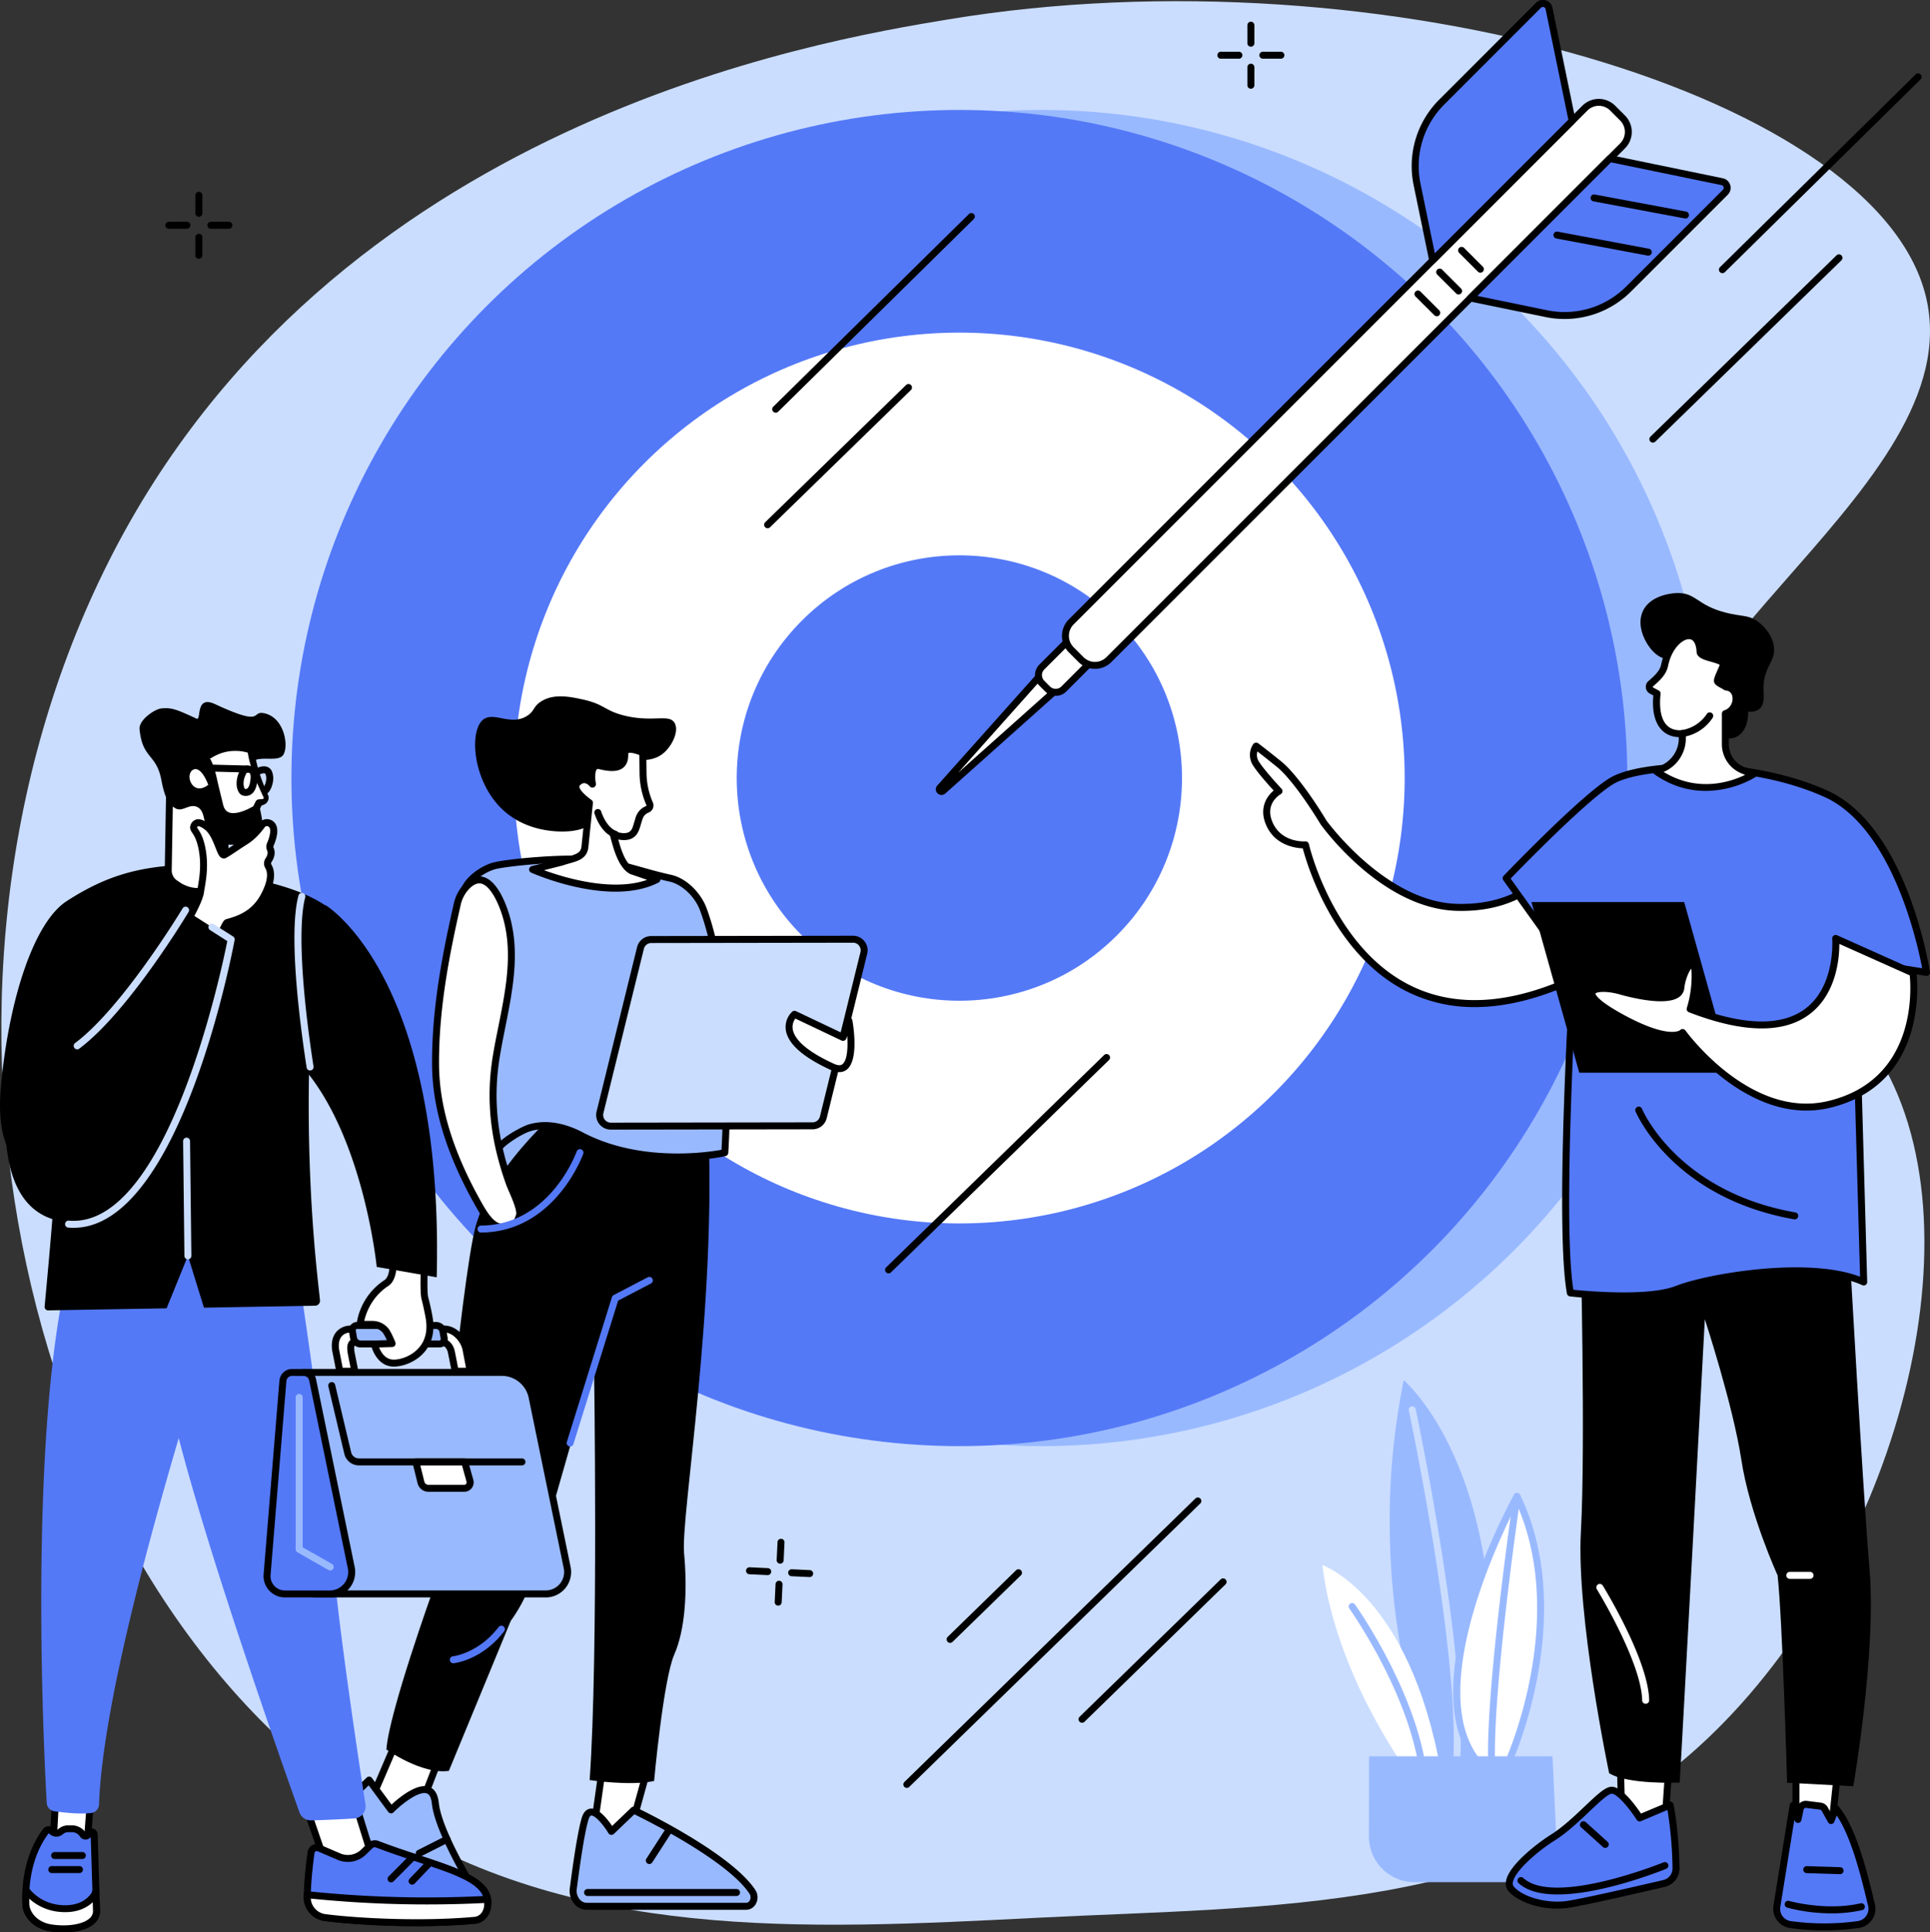 <svg xmlns="http://www.w3.org/2000/svg" viewBox="0 0 1831.21 1833.01"><rect x="0" y="0" width="1831.21" height="1833.01" fill="#333333" stroke="none"/><defs><style>.cls-1{fill:#caddff;}.cls-2{fill:#99b9ff;}.cls-3{fill:#5479f7;}.cls-4{fill:#fff;}</style></defs><g id="Layer_2" data-name="Layer 2"><g id="Illustration"><g id="Internal_marketing" data-name="Internal marketing"><path class="cls-1" d="M1572.59,818.72c-62.82-179.72,288.48-345,256.57-528.58C1794.63,91.47,1309.88-49.49,899.9,18.37c-123,20.35-586.2,97-796.5,513.68C-105.45,945.84,19.51,1504,355.76,1720.3c188.47,121.24,404.45,110.26,628.24,98.89,220.21-11.2,452.15-3.61,626.83-161.44,183.28-165.6,274.24-483.3,173.08-652.53C1717.64,894.35,1606.36,915.35,1572.59,818.72Z"/><circle class="cls-2" cx="988.33" cy="738.04" r="633.75"/><circle class="cls-3" cx="910.26" cy="738.04" r="633.75"/><circle class="cls-4" cx="910.26" cy="738.04" r="422.5" transform="translate(-255.26 859.81) rotate(-45)"/><circle class="cls-3" cx="910.26" cy="738.04" r="211.25" transform="translate(-255.26 859.81) rotate(-45)"/><path class="cls-4" d="M891.82,747.37l99.52-111.52,14.88,14.88L894.71,750.26A2,2,0,0,1,891.82,747.37Z"/><path d="M893.34,754.11a5.38,5.38,0,0,1-4-9l99.52-111.51a3.35,3.35,0,0,1,2.38-1.11,3.14,3.14,0,0,1,2.43,1l14.88,14.88a3.3,3.3,0,0,1-.14,4.81L896.91,752.73A5.36,5.36,0,0,1,893.34,754.11Zm.95-4.54Zm-2.47-2.2h0Zm99.66-106.7L909.09,733l92.31-82.38Z"/><path class="cls-4" d="M1002.18,588.77h29.51a0,0,0,0,1,0,0v61.85a10.88,10.88,0,0,1-10.88,10.88h-7.76a10.88,10.88,0,0,1-10.88-10.88V588.77A0,0,0,0,1,1002.18,588.77Z" transform="translate(739.9 -535.99) rotate(45)"/><path d="M1001.66,660.09a14.11,14.11,0,0,1-10-4.15l-5.48-5.49a14.18,14.18,0,0,1,0-20.06l43.73-43.74a3.31,3.31,0,0,1,4.68,0l20.87,20.87a3.31,3.31,0,0,1,0,4.68l-43.73,43.74A14.1,14.1,0,0,1,1001.66,660.09Zm30.55-66.42-41.39,41.4a7.57,7.57,0,0,0,0,10.7l5.48,5.49h0a7.74,7.74,0,0,0,10.7,0l41.39-41.4Z"/><path class="cls-4" d="M1025.74,625.74l-9.41-9.41a18.64,18.64,0,0,1,0-26.36l487.45-487.46a18.65,18.65,0,0,1,26.37,0l9.41,9.41a18.65,18.65,0,0,1,0,26.37L1052.11,625.74A18.65,18.65,0,0,1,1025.74,625.74Z"/><path d="M1038.92,634.5a21.88,21.88,0,0,1-15.52-6.42l-9.41-9.41a22,22,0,0,1,0-31l487.45-487.46a22,22,0,0,1,31,0l9.41,9.41a22,22,0,0,1,0,31.05L1054.45,628.08A21.9,21.9,0,0,1,1038.92,634.5ZM1517,100.36a15.27,15.27,0,0,0-10.85,4.49L1018.67,592.31a15.34,15.34,0,0,0,0,21.68l9.41,9.41a15.35,15.35,0,0,0,21.69,0L1537.22,136a15.35,15.35,0,0,0,0-21.69l-9.41-9.41A15.27,15.27,0,0,0,1517,100.36Z"/><path class="cls-3" d="M1359.38,246.91,1344.57,175A86.09,86.09,0,0,1,1368,96.76l91.7-91.71a5.93,5.93,0,0,1,10,3l21.94,106.58Z"/><path d="M1359.38,250.22a3.08,3.08,0,0,1-1-.14,3.31,3.31,0,0,1-2.29-2.5l-14.81-71.94a89.11,89.11,0,0,1,24.35-81.22l91.7-91.71A9.23,9.23,0,0,1,1473,7.38L1494.9,114a3.29,3.29,0,0,1-.9,3L1361.72,249.25A3.3,3.3,0,0,1,1359.38,250.22Zm104.5-243.6a2.54,2.54,0,0,0-1.82.77l-91.7,91.71a82.53,82.53,0,0,0-22.55,75.2l13.57,65.93,126.68-126.68L1466.48,8.71a2.57,2.57,0,0,0-1.81-2A3,3,0,0,0,1463.88,6.62Z"/><path class="cls-3" d="M1395.16,282.69l71.94,14.81a86.07,86.07,0,0,0,78.22-23.44l91.7-91.71a5.93,5.93,0,0,0-3-10l-106.59-21.94Z"/><path d="M1484.56,302.59a90.12,90.12,0,0,1-18.13-1.85l-71.94-14.81a3.31,3.31,0,0,1-1.67-5.58L1525.1,148.07a3.29,3.29,0,0,1,3-.9l106.58,21.94a9.24,9.24,0,0,1,4.67,15.58l-91.7,91.71A89.15,89.15,0,0,1,1484.56,302.59Zm-82.72-21.9,65.93,13.57A82.58,82.58,0,0,0,1543,271.72l91.7-91.71a2.62,2.62,0,0,0-1.32-4.42L1528.52,154Z"/><path class="cls-4" d="M1512.49,187.71l86.65,16.22Z"/><path d="M1599.14,207.24a3.23,3.23,0,0,1-.61-.06L1511.88,191a3.31,3.31,0,0,1,1.22-6.51l86.65,16.21a3.31,3.31,0,0,1-.61,6.57Z"/><path class="cls-4" d="M1477.28,222.93l86.64,16.21Z"/><path d="M1563.92,242.45a3.2,3.2,0,0,1-.61,0l-86.64-16.21a3.31,3.31,0,1,1,1.22-6.51l86.64,16.21a3.31,3.31,0,0,1-.61,6.56Z"/><path class="cls-4" d="M1345.36,278.84l17.87,17.87Z"/><path d="M1363.23,300a3.3,3.3,0,0,1-2.34-1L1343,281.18a3.31,3.31,0,0,1,4.68-4.68l17.87,17.87a3.31,3.31,0,0,1-2.34,5.65Z"/><path class="cls-4" d="M1366,258.16,1383.92,276Z"/><path d="M1383.92,279.34a3.27,3.27,0,0,1-2.34-1L1363.7,260.5a3.31,3.31,0,1,1,4.68-4.68l17.88,17.87a3.31,3.31,0,0,1-2.34,5.65Z"/><path class="cls-4" d="M1386.72,237.47l17.88,17.88Z"/><path d="M1404.6,258.66a3.33,3.33,0,0,1-2.34-1l-17.87-17.88a3.31,3.31,0,0,1,4.68-4.68L1406.94,253a3.31,3.31,0,0,1-2.34,5.65Z"/><path d="M188.7,205.65a3.31,3.31,0,0,1-3.31-3.31V185.23a3.31,3.31,0,1,1,6.62,0v17.11A3.31,3.31,0,0,1,188.7,205.65Z"/><path d="M188.7,245.51a3.31,3.31,0,0,1-3.31-3.31V225.09a3.31,3.31,0,1,1,6.62,0V242.2A3.31,3.31,0,0,1,188.7,245.51Z"/><path d="M177.33,217H160.21a3.31,3.31,0,0,1,0-6.62h17.12a3.31,3.31,0,0,1,0,6.62Z"/><path d="M217.19,217H200.07a3.31,3.31,0,0,1,0-6.62h17.12a3.31,3.31,0,0,1,0,6.62Z"/><path d="M1186.85,44.31a3.31,3.31,0,0,1-3.31-3.31V23.89a3.31,3.31,0,0,1,6.62,0V41A3.31,3.31,0,0,1,1186.85,44.31Z"/><path d="M1186.85,84.17a3.31,3.31,0,0,1-3.31-3.31V63.75a3.31,3.31,0,0,1,6.62,0V80.86A3.31,3.31,0,0,1,1186.85,84.17Z"/><path d="M1175.48,55.69h-17.11a3.31,3.31,0,1,1,0-6.62h17.11a3.31,3.31,0,0,1,0,6.62Z"/><path d="M1215.34,55.69h-17.11a3.31,3.31,0,1,1,0-6.62h17.11a3.31,3.31,0,1,1,0,6.62Z"/><path d="M740.23,1483.29h-.16a3.31,3.31,0,0,1-3.15-3.46l.81-17.09a3.31,3.31,0,0,1,6.61.31l-.8,17.09A3.32,3.32,0,0,1,740.23,1483.29Z"/><path d="M738.36,1523.1h-.16a3.32,3.32,0,0,1-3.15-3.46l.81-17.09a3.31,3.31,0,0,1,6.61.31l-.8,17.09A3.32,3.32,0,0,1,738.36,1523.1Z"/><path d="M728.34,1494.12h-.16l-17.09-.8a3.31,3.31,0,1,1,.31-6.61l17.09.8a3.31,3.31,0,0,1-.15,6.62Z"/><path d="M768.15,1496H768l-17.1-.8a3.31,3.31,0,0,1,.31-6.61l17.1.8a3.31,3.31,0,0,1-.16,6.62Z"/><path d="M1568.28,419.86a3.31,3.31,0,0,1-2.31-5.68l176.59-172a3.31,3.31,0,0,1,4.62,4.74l-176.59,172A3.27,3.27,0,0,1,1568.28,419.86Z"/><path d="M860.45,1696a3.31,3.31,0,0,1-2.31-5.68l276.11-268.91a3.31,3.31,0,0,1,4.62,4.74L862.76,1695A3.32,3.32,0,0,1,860.45,1696Z"/><path d="M1634.24,259.11a3.31,3.31,0,0,1-2.32-5.66L1817.57,70.61a3.31,3.31,0,1,1,4.64,4.72L1636.57,258.16A3.3,3.3,0,0,1,1634.24,259.11Z"/><path d="M728.33,501.08a3.31,3.31,0,0,1-2.3-5.68l133.7-130.22a3.31,3.31,0,0,1,4.61,4.75L730.64,500.14A3.27,3.27,0,0,1,728.33,501.08Z"/><path d="M843.1,1207.88a3.31,3.31,0,0,1-2.31-5.68l206.85-201.45a3.31,3.31,0,0,1,4.62,4.74L845.41,1206.94A3.3,3.3,0,0,1,843.1,1207.88Z"/><path d="M1026.66,1634.18a3.31,3.31,0,0,1-2.31-5.68l133.71-130.21a3.31,3.31,0,1,1,4.61,4.74L1029,1633.24A3.27,3.27,0,0,1,1026.66,1634.18Z"/><path d="M901.48,1558.42a3.31,3.31,0,0,1-2.31-5.68l64.93-63.24a3.31,3.31,0,0,1,4.61,4.75l-64.93,63.23A3.26,3.26,0,0,1,901.48,1558.42Z"/><path d="M736,391.47a3.31,3.31,0,0,1-2.32-5.67L919.36,203a3.31,3.31,0,0,1,4.65,4.71L738.36,390.52A3.3,3.3,0,0,1,736,391.47Z"/><polygon class="cls-4" points="571.47 1678.04 561.35 1749.81 594.49 1749.81 616.09 1671.85 571.47 1678.04"/><path d="M594.49,1753.12H561.35a3.33,3.33,0,0,1-2.5-1.14,3.27,3.27,0,0,1-.78-2.63l10.12-71.77a3.31,3.31,0,0,1,2.82-2.82l44.63-6.19a3.31,3.31,0,0,1,3.64,4.16l-21.6,78A3.31,3.31,0,0,1,594.49,1753.12Zm-29.34-6.62H592l19.59-70.68L574.4,1681Z"/><path class="cls-2" d="M708,1808.3H556.71c-7.88,0-13.92-7.93-12.78-16.79,2.61-20.1,7.2-52.72,11.17-66,5.92-19.88,25.07,11.79,25.07,11.79l21.13-20.21s89.79,42.68,112.69,77.63C717.67,1800.31,714.19,1808.3,708,1808.3Z"/><path d="M708,1811.61H556.71a15.34,15.34,0,0,1-11.62-5.42,19.12,19.12,0,0,1-4.44-15.11c3-23.16,7.39-53.51,11.28-66.55,1.6-5.38,4.36-8.36,8.2-8.85,7.7-.93,16.23,9.82,20.66,16.42L599,1714.67a3.31,3.31,0,0,1,3.71-.6c3.7,1.76,90.9,43.49,114,78.8a12.69,12.69,0,0,1,.52,13A10.51,10.51,0,0,1,708,1811.61Zm-146.79-89.38-.26,0c-1,.12-2,1.68-2.7,4.18-3.95,13.27-8.62,46.74-11,65.5a12.46,12.46,0,0,0,2.84,9.89,8.82,8.82,0,0,0,6.65,3.17H708a4,4,0,0,0,3.44-2.28,6.14,6.14,0,0,0-.24-6.21c-20.24-30.89-95.85-68.87-109.3-75.46l-19.47,18.62a3.3,3.3,0,0,1-5.11-.67C572.35,1730.75,564.81,1722.23,561.23,1722.23Z"/><path d="M698.84,1798.53H557.5a3.31,3.31,0,0,1,0-6.62H698.84a3.31,3.31,0,0,1,0,6.62Z"/><path class="cls-4" d="M387.32,1625.07c-3.13,8-38.45,90.11-38.45,90.11l26.58,33.3L393.83,1727l36.27-93.92Z"/><path d="M375.45,1751.79h-.05a3.31,3.31,0,0,1-2.53-1.25l-26.59-33.29a3.33,3.33,0,0,1-.45-3.38c.35-.82,35.34-82.12,38.41-90a3.32,3.32,0,0,1,3.69-2l42.78,8a3.27,3.27,0,0,1,2.28,1.64,3.32,3.32,0,0,1,.2,2.8l-36.27,93.92a3.26,3.26,0,0,1-.57,1L378,1750.63A3.34,3.34,0,0,1,375.45,1751.79Zm-22.75-37.12,22.84,28.61,15.41-18,34.63-89.68-36.21-6.79C383.35,1643.38,357.66,1703.13,352.7,1714.67Z"/><path class="cls-2" d="M328.8,1709.34a16.51,16.51,0,0,0-4,17.62c7.74,20.9,28.68,67.24,66,80.87,29.7,10.84,50,10.89,61.37,9.28a7.57,7.57,0,0,0,5.29-11.49c-12.43-20-41.72-69.55-44.39-95.07-3.39-32.48-42,6.27-42,6.27l-20.81-28.25Z"/><path d="M440.67,1821.19c-12.31,0-29.24-2.3-51-10.25-38.9-14.21-60.48-62.66-68-82.83a19.83,19.83,0,0,1,4.78-21.14l21.45-20.77a3.3,3.3,0,0,1,5,.41l18.57,25.22c6.92-6.4,24.29-20.87,35.67-16.84,5.25,1.85,8.35,7,9.21,15.22,2.6,24.82,31.58,73.77,43.91,93.67a10.88,10.88,0,0,1,.61,10.38,10.73,10.73,0,0,1-8.24,6.12A85.75,85.75,0,0,1,440.67,1821.19Zm-90.84-127.61-18.73,18.14h0a13.2,13.2,0,0,0-3.18,14.09c7.15,19.31,27.7,65.65,64,78.91,28.69,10.48,48.34,10.74,59.77,9.11a4.11,4.11,0,0,0,3.18-2.37,4.22,4.22,0,0,0-.23-4.09c-12.58-20.28-42.13-70.29-44.87-96.47-.57-5.49-2.2-8.74-4.84-9.67-7.36-2.6-23.26,9.61-31.55,17.93a3.31,3.31,0,0,1-5-.38Zm-21,15.76h0Z"/><path d="M435.73,1805.77a2.92,2.92,0,0,1-.51,0c-82.29-12.68-102.1-82.84-102.29-83.55a3.31,3.31,0,0,1,6.39-1.72c.18.66,19,66.72,96.91,78.73a3.31,3.31,0,0,1-.5,6.58Z"/><path d="M397.78,1761.31a3.31,3.31,0,0,1-1.5-6.26l26.39-13.32a3.31,3.31,0,1,1,3,5.91L399.27,1761A3.32,3.32,0,0,1,397.78,1761.31Z"/><path d="M616.09,1768.2a3.31,3.31,0,0,1-2.78-5.11l18.09-28a3.31,3.31,0,0,1,5.56,3.6l-18.09,28A3.33,3.33,0,0,1,616.09,1768.2Z"/><path class="cls-2" d="M501.57,1151.15s-54.42-43.58-25.69-67.16c25.69-21.09,45.55-20,45.55-20Z"/><path d="M501.57,1154.46a3.31,3.31,0,0,1-2.07-.73c-1.44-1.15-35.15-28.43-35.3-52.77-.05-7.7,3.18-14.27,9.58-19.53,26.39-21.67,47-20.78,47.83-20.74a3.34,3.34,0,0,1,2.46,1.32,3.27,3.27,0,0,1,.58,2.72l-19.85,87.16a3.33,3.33,0,0,1-2.14,2.39A3.41,3.41,0,0,1,501.57,1154.46Zm15.65-86.88c-6.82.89-21.61,4.49-39.24,19-4.85,4-7.19,8.69-7.16,14.38.09,16.59,20,36.26,28.74,44.14Z"/><path d="M541.05,1043.09s-72.65,58.88-89.6,119.64C437.37,1213.22,411,1507.84,411,1507.84s-42.25,117.56-44.36,151.74c0,0,33.52,23.91,59.26,20.24l58.72-142.29s13-17.18,19.27-37.15,59.7-207.83,59.7-207.83,4.31,277.81-4.12,396c0,0,38.29,5.86,61.15.89,0,0,8.75-96.44,19.15-120s12.62-60.57,9.3-96,31.65-236.35,22.58-413.64Z"/><path class="cls-3" d="M430.1,1577.75a3.31,3.31,0,0,1-.33-6.6c.31,0,24.31-2.81,43.44-27.88a3.31,3.31,0,0,1,5.26,4c-21,27.5-47,30.34-48,30.45Z"/><path class="cls-3" d="M541,1372.16a3.4,3.4,0,0,1-1-.15,3.32,3.32,0,0,1-2.18-4.15L580.6,1230.5a3.32,3.32,0,0,1,1.63-2l32.33-16.86a3.31,3.31,0,1,1,3.06,5.87l-31.11,16.23-42.41,136A3.3,3.3,0,0,1,541,1372.16Z"/><path class="cls-2" d="M470.74,1095.45c-1.48-9.06,24.35-23.35,31.26-25.5,16.77-5.2,34.38-.78,49.51,7.19,62.28,32.76,136.21,16.28,136.21,16.28s10.36-149-20.57-231.31c-4.87-13-17.66-26.15-31.2-29.11-29-6.34-49.6-15.63-81.14-17.75-23.64-1.58-69.87,2.57-84.32,5.71s-33.4,19-29.57,28.65L475,899.16C459.68,997.81,460.2,1030.84,470.74,1095.45Z"/><path d="M642.61,1101c-26.55,0-60.89-4.21-92.64-20.92-11.74-6.17-29.43-12.4-47-6.94-8.75,2.71-29.88,16.24-29,21.79h0a3.31,3.31,0,0,1-6.54,1.06v0c-10.43-63.91-11.18-97.6,4.06-196l-33.34-48.46a3.67,3.67,0,0,1-.34-.65c-.92-2.3-1.43-6.11,1.3-11.25,5-9.48,18.78-19.29,30.64-21.86C485,814.42,531.15,810.36,555,812c21.12,1.42,37.24,5.95,54.3,10.75,8.62,2.42,17.53,4.93,27.33,7.07,15.65,3.43,28.75,18.27,33.59,31.17C701.07,943,691.12,1092.15,691,1093.65a3.31,3.31,0,0,1-2.58,3C686.93,1097,668.45,1101,642.61,1101ZM517.12,1064.4c13.84,0,26.62,4.91,35.93,9.81,54.22,28.52,118.36,18.87,131.52,16.46,1.16-19.94,7.61-152.5-20.52-227.4-4.83-12.88-17.22-24.5-28.81-27-10-2.19-19-4.72-27.7-7.17-16.72-4.7-32.52-9.14-52.95-10.51C532,817,486.05,821,471.2,824.19,461.34,826.34,449.1,835,445,842.7c-.8,1.52-1.62,3.64-1.1,5.39l33.84,49.19a3.31,3.31,0,0,1,.55,2.38c-14.48,93.17-14.65,128-5.88,185.15,8.45-9,24.92-16.87,28.62-18A54.24,54.24,0,0,1,517.12,1064.4Z"/><path d="M563.23,779.48c-6.89,6.71-15.53,8-19.7,8.65-8.72,1.32-46,3.37-71.13-24.73-24.59-27.51-27.09-72.3-13.06-81.43,10.08-6.56,26.09,6.95,41.27-3.23,6.72-4.51,5.13-8.2,12.28-13,12-8.06,27.51-4.94,39.36-2.38,21.62,4.66,20.91,10.63,39.94,15.39,27.08,6.78,42.5-1.84,47.8,6.89,4.23,7-1.18,19.62-8.49,27C616.38,727.84,597.63,715,586,729c-7.22,8.72-6.19,20.67-17,42.28A28.94,28.94,0,0,1,563.23,779.48Z"/><path class="cls-4" d="M584.38,800.53c-.81-2.78-1.67-5.87-2.48-9.09,6.11,2.52,12.52,2.92,16.31.84,4.68-2.56,5.53-7.61,7.41-13.66.79-2.52,1.51-5.47,4.15-8a13.44,13.44,0,0,1,4.48-2.87,4,4,0,0,0,2.33-4.71l-.49-1.15a75.18,75.18,0,0,1-6-28.56l-.21-19.38c-10.58-4.2-14.44-3.49-15.88-1.81-.53.61-1.32,1-1.28,4,.18,14.41-12.77,12.93-23.6,10.28s-7,17.43-7,17.43-6.72-8.68-14.2-1.14c-5.36,5.41,5.07,14.26,11.41,18.84L555,803.14c-1.13,11-11.44,10.86-21.78,14.65l-27.89,7s73,32.45,117.91,9.51L599.18,826C590.94,821.59,586.53,807.9,584.38,800.53Z"/><path d="M583.92,845.84c-38.71,0-77.69-17.07-79.91-18.05a3.31,3.31,0,0,1,.54-6.24l27.73-6.93c2.35-.85,4.63-1.5,6.84-2.12,8.08-2.29,12-3.66,12.62-9.69l4.09-39.76c-8-6.07-12.3-11.51-12.68-16.2a8.09,8.09,0,0,1,2.41-6.51c3.57-3.6,7.09-4.18,9.42-4a11.23,11.23,0,0,1,3.15.66c0-4.26.68-9.2,3.61-12,1.46-1.38,4.07-2.82,8.19-1.82,3.24.79,13.1,3.2,17.14,0,1.64-1.3,2.41-3.6,2.37-7s.77-4.83,2-6.11c3.14-3.66,9.19-3.38,19.7.79a3.33,3.33,0,0,1,2.09,3l.21,19.39a71.43,71.43,0,0,0,5.71,27.3l.48,1.15a2.18,2.18,0,0,1,.16.45,7.3,7.3,0,0,1-4.3,8.62,10.12,10.12,0,0,0-3.4,2.17c-1.8,1.74-2.42,3.79-3.08,5.94l-.22.72c-.26.83-.5,1.64-.73,2.43-1.56,5.29-3,10.29-8.25,13.15-3.33,1.83-8.08,2.2-13.17,1.15.3,1.08.61,2.17.92,3.26h0c1.38,4.77,5.57,19.17,13,23.39l23.81,8.15a3.31,3.31,0,0,1,.43,6.08C612.43,843.52,598.19,845.84,583.92,845.84Zm-67.74-20.37c19.39,7.08,64.56,20.79,97.86,9.14l-15.93-5.45a3.16,3.16,0,0,1-.5-.22c-8.94-4.81-13.65-18-16.41-27.49-.92-3.15-1.76-6.25-2.51-9.2a3.31,3.31,0,0,1,4.47-3.87c5.22,2.15,10.63,2.55,13.46,1s3.6-4.17,5.08-9.21c.24-.82.49-1.67.76-2.53l.21-.68a18.8,18.8,0,0,1,4.78-8.75,16.91,16.91,0,0,1,5.56-3.57.68.68,0,0,0,.39-.66l-.36-.84a78.13,78.13,0,0,1-6.23-29.81l-.19-17.13c-8.3-3-10.1-1.92-10.12-1.91s-.17.19-.27.31-.18.36-.17,1.46c.07,5.53-1.57,9.65-4.87,12.28-5.83,4.63-15.26,3.1-22.83,1.25-1.48-.36-1.91,0-2.07.19-1.91,1.81-1.76,9-.92,13.42a3.31,3.31,0,0,1-5.87,2.64c-.61-.76-2.71-2.81-5-2.93-1.41-.07-2.82.6-4.29,2.09a1.46,1.46,0,0,0-.51,1.31c.17,2.16,3.29,6.58,11.51,12.52a3.3,3.3,0,0,1,1.35,3l-4.29,41.63c-1.11,10.77-9.39,13.12-17.4,15.39-2.14.6-4.36,1.23-6.53,2l-.34.1Z"/><path d="M583.8,794.75a3.4,3.4,0,0,1-1.08-.18c-13.14-4.55-18.45-22.23-18.67-23a3.31,3.31,0,0,1,6.35-1.86h0c.05.15,4.59,15.16,14.49,18.58a3.31,3.31,0,0,1-1.09,6.44Z"/><path class="cls-1" d="M579.53,1068.22l191.44-.29a10.56,10.56,0,0,0,10.23-8L819.61,904a10.56,10.56,0,0,0-10.27-13.08l-191.44.29a10.56,10.56,0,0,0-10.23,8l-38.41,155.88A10.55,10.55,0,0,0,579.53,1068.22Z"/><path d="M579.51,1071.53a13.85,13.85,0,0,1-13.46-17.18l38.41-155.88a13.83,13.83,0,0,1,13.44-10.55l191.44-.29h0a13.86,13.86,0,0,1,13.46,17.18l-38.4,155.88A13.85,13.85,0,0,1,771,1071.24l-191.44.29ZM809.36,894.25h0l-191.44.29a7.24,7.24,0,0,0-7,5.51l-38.4,155.88a7.24,7.24,0,0,0,7,9h0l191.44-.29a7.23,7.23,0,0,0,7-5.51L816.4,903.23a7.25,7.25,0,0,0-7-9Z"/><path class="cls-4" d="M805.5,968.41,799.9,984l-46.06-21.84s-25.28,22,36.12,49.94C815.54,1023.77,805.5,968.41,805.5,968.41Z"/><path d="M796.34,1017a18.82,18.82,0,0,1-7.76-1.89c-26.63-12.15-41.1-25-43-38.11a20.08,20.08,0,0,1,6.09-17.35,3.3,3.3,0,0,1,3.59-.49L798,979.45l4.37-12.16a3.31,3.31,0,0,1,6.37.53c.69,3.83,6.44,37.67-5.33,46.83A11.27,11.27,0,0,1,796.34,1017ZM754.65,966.2a13.25,13.25,0,0,0-2.5,10c1.13,7.38,8.84,19.09,39.18,32.92,5.34,2.44,7.37.86,8,.34,4.54-3.53,5.29-15.47,4.54-26.76l-.88,2.45a3.32,3.32,0,0,1-4.53,1.88Z"/><path class="cls-4" d="M474,1163.84c9.27,2,14.34,2.2,18.75-10.48,2.25-6.48-7.07-24.22-9.38-30.68-14.15-39.63-19.26-78.07-12.68-119.36,6.89-43.23,22-88.85,10-132.23-4-14.58-18.09-51.62-38.53-29.64a35.09,35.09,0,0,0-8.34,16.21c-11.32,49.68-20.87,100.53-20.62,151.83.23,46.07,16.9,89.77,39.25,130.08C458,1149.54,464.94,1161.88,474,1163.84Z"/><path d="M481.2,1168.15a38.36,38.36,0,0,1-7.88-1.08h0c-10.59-2.28-17.86-15.37-23.71-25.89-26.49-47.76-39.46-90.83-39.67-131.67-.26-53.15,9.8-104.75,20.7-152.59a38.59,38.59,0,0,1,9.14-17.73c6-6.45,12.2-9,18.41-7.43,15.09,3.7,23.52,30.37,25.74,38.45,9.45,34.38,2.37,69.92-4.49,104.29-1.93,9.68-3.93,19.69-5.46,29.34-6.21,39-2.23,76.37,12.53,117.73.51,1.45,1.45,3.6,2.53,6.09,4.92,11.29,8.83,21.1,6.86,26.78C492.14,1165.24,487.28,1168.15,481.2,1168.15ZM454.7,838c-3.18,0-6.49,1.9-10.07,5.75a31.86,31.86,0,0,0-7.53,14.69c-10.82,47.46-20.79,98.61-20.54,151.08.2,39.7,12.9,81.73,38.84,128.49,4.92,8.86,11.66,21,19.31,22.64h0c8.14,1.76,11.19,2.42,14.93-8.33,1.28-3.7-4.09-16-6.67-22-1.14-2.6-2.12-4.85-2.71-6.51-15.15-42.44-19.22-80.89-12.83-121C469,993,471,983,473,973.21c6.7-33.62,13.63-68.37,4.6-101.24-4.2-15.29-12.31-31.67-20.94-33.78A7.75,7.75,0,0,0,454.7,838Z"/><path class="cls-3" d="M456.37,1169.17a3.31,3.31,0,0,1,0-6.62c65.69-.38,90.52-69.52,90.77-70.22a3.31,3.31,0,1,1,6.25,2.18c-.26.74-26.67,74.25-97,74.66Z"/><polygon class="cls-4" points="276.6 1673.94 309.04 1768.13 354.35 1765.8 321.98 1661.67 276.6 1673.94"/><path d="M309,1771.44a3.31,3.31,0,0,1-3.13-2.23L273.47,1675a3.31,3.31,0,0,1,2.27-4.27l45.38-12.27a3.31,3.31,0,0,1,4,2.21l32.36,104.12a3.31,3.31,0,0,1-3,4.29l-45.31,2.34Zm-28.16-95.22,30.48,88.48,38.56-2-30.15-97Z"/><path class="cls-3" d="M295.15,1757.23c-1.32,9.39-3.45,26.81-3.63,42.42A19.33,19.33,0,0,0,308.41,1819c27.34,3.53,89.37,7.39,142.21,2.57,3.62-.33,10-3,11.79-12.07,6-30.49-46.77-38-104.62-60.1a6.23,6.23,0,0,0-6.57,1.35L345,1756.8a21.5,21.5,0,0,1-23.48,4.38l-19-8.14A5.33,5.33,0,0,0,295.15,1757.23Z"/><path d="M395.58,1827.14c-35.59,0-68.79-2.45-87.6-4.88a22.62,22.62,0,0,1-19.77-22.65c.18-15.91,2.37-33.67,3.66-42.84h0a8.64,8.64,0,0,1,12-6.77l19,8.13a18.15,18.15,0,0,0,19.88-3.7l6.23-6.07a9.59,9.59,0,0,1,10.07-2.07c13.47,5.16,26.43,9.44,39,13.57,40.7,13.43,72.85,24,67.71,50.26-2,10.06-9.17,14.22-14.74,14.73C432.94,1826.49,413.94,1827.14,395.58,1827.14Zm-95.15-71.23a2,2,0,0,0-1,.27,2,2,0,0,0-1,1.51h0c-1.27,9-3.42,26.46-3.6,42a16,16,0,0,0,14,16c28.22,3.64,89.18,7.33,141.49,2.55,1.19-.11,7.21-1.07,8.85-9.4,4-20.49-24.22-29.81-63.3-42.7-12.6-4.16-25.64-8.47-39.26-13.67a2.91,2.91,0,0,0-3.08.62l-6.24,6.07a24.74,24.74,0,0,1-27.1,5l-19-8.14A2,2,0,0,0,300.43,1755.91Zm-5.28,1.32h0Z"/><path class="cls-4" d="M291.56,1797.31s0,1.58,0,2.34A19.33,19.33,0,0,0,308.41,1819c27.34,3.53,89.37,7.39,142.21,2.57,3.62-.33,10-3,11.79-12.07a39.75,39.75,0,0,0,.21-7.8l-3.74.19A1087.57,1087.57,0,0,1,298.77,1798Z"/><path d="M395.58,1827.14c-35.59,0-68.79-2.45-87.6-4.88a22.62,22.62,0,0,1-19.77-22.65l.05-2.37a3.29,3.29,0,0,1,3.63-3.23l7.2.71a1089.24,1089.24,0,0,0,159.62,3.84l3.75-.18a3.27,3.27,0,0,1,3.47,3.08,42.58,42.58,0,0,1-.27,8.66c-2,10.06-9.17,14.22-14.74,14.73C432.94,1826.49,413.94,1827.14,395.58,1827.14ZM294.87,1801a16,16,0,0,0,14,14.75c28.22,3.64,89.18,7.33,141.49,2.55,1.19-.11,7.21-1.07,8.85-9.4a23.48,23.48,0,0,0,.25-3.7l-.38,0a1095.44,1095.44,0,0,1-160.59-3.86Z"/><path d="M371.06,1785.63a3.31,3.31,0,0,1-2.35-5.64l20.3-20.42a3.31,3.31,0,1,1,4.69,4.66l-20.29,20.42A3.28,3.28,0,0,1,371.06,1785.63Z"/><path d="M391,1787.75a3.26,3.26,0,0,1-2.28-.92,3.31,3.31,0,0,1-.11-4.68l16.22-16.94a3.31,3.31,0,1,1,4.78,4.57l-16.21,17A3.32,3.32,0,0,1,391,1787.75Z"/><polygon class="cls-4" points="87.54 1685.07 81.4 1765.8 49.45 1765.8 53.68 1687.2 87.54 1685.07"/><path d="M81.4,1769.11H49.45a3.32,3.32,0,0,1-3.3-3.49L50.37,1687a3.31,3.31,0,0,1,3.1-3.13l33.86-2.14a3.37,3.37,0,0,1,2.56,1,3.3,3.3,0,0,1,1,2.58l-6.14,80.73A3.31,3.31,0,0,1,81.4,1769.11ZM53,1762.49H78.33L84,1688.61l-27.13,1.71Z"/><path class="cls-3" d="M47.76,1828.68c-14.54-2.41-22.73-12.91-23.18-22-1.33-26.89,5.73-52.45,19-69.8a3.42,3.42,0,0,1,5.61.29l.35.31a6,6,0,0,0,8-.06,11.15,11.15,0,0,1,7.09-2.68l3.71,0a12.43,12.43,0,0,1,10.42,5.75,2.89,2.89,0,0,0,4.6.29l2.1-2.37a2.27,2.27,0,0,1,3.85,1.58l2.27,73.58C90.48,1828,66.8,1831.83,47.76,1828.68Z"/><path d="M60.44,1833A83.22,83.22,0,0,1,47.22,1832h0c-16.35-2.71-25.43-14.66-25.95-25.06-1.36-27.59,5.8-53.82,19.65-72a6.72,6.72,0,0,1,10.75.1l.07.07a2.72,2.72,0,0,0,3.65-.14,14.47,14.47,0,0,1,9.2-3.48l3.7,0a16,16,0,0,1,12.93,6.78l1.93-2.18a5.54,5.54,0,0,1,6-1.16,5.6,5.6,0,0,1,3.49,5l2.28,73.75,0,.18a16.43,16.43,0,0,1-6.63,11.84C81.3,1831.1,70.56,1833,60.44,1833Zm-12.14-7.59c14.36,2.37,29.11.33,35.87-5a9.83,9.83,0,0,0,4.1-7l-2.18-70.79-.25.28a6.36,6.36,0,0,1-5.24,2.1,6,6,0,0,1-4.65-2.83,9.22,9.22,0,0,0-7.57-4.19l-3.7,0a7.81,7.81,0,0,0-5,1.89,9.28,9.28,0,0,1-12.42,0l-.67-.62-.24-.38c-13.09,16.89-19.76,41.54-18.48,67.59.38,7.57,7.66,16.74,20.42,18.86Z"/><path class="cls-4" d="M91,1793.87a13.68,13.68,0,0,1-2.06,4.51c-3.27,4.59-12.21,13.58-31.3,12-22.62-1.85-33-17.69-33-17.69a131,131,0,0,0-.06,14c.45,9,8.64,19.55,23.18,22,19,3.15,42.72-.72,43.82-15.12l-.6-19.69Z"/><path d="M60.44,1833A83.22,83.22,0,0,1,47.22,1832c-16.35-2.71-25.43-14.66-25.95-25.06a135.18,135.18,0,0,1,.07-14.38,3.31,3.31,0,0,1,6.07-1.62c.39.59,9.86,14.52,30.48,16.21C75,1808.48,83,1801,86.23,1796.46a10.23,10.23,0,0,0,1.54-3.41,3.31,3.31,0,0,1,6.51.72l.61,19.68a2.17,2.17,0,0,1,0,.36,16.43,16.43,0,0,1-6.63,11.84C81.3,1831.1,70.56,1833,60.44,1833Zm-32.71-31.94q0,2.75.15,5.49c.38,7.57,7.66,16.74,20.42,18.86,14.36,2.37,29.11.33,35.87-5a9.81,9.81,0,0,0,4.1-7l-.28-9c-5.12,4.85-14.68,10.57-30.64,9.25A49.53,49.53,0,0,1,27.73,1801.07Z"/><path d="M75.39,1776.77H49.12a3.31,3.31,0,0,1,0-6.62H75.39a3.31,3.31,0,1,1,0,6.62Z"/><path d="M78.12,1763.45H51.85a3.31,3.31,0,1,1,0-6.62H78.12a3.31,3.31,0,0,1,0,6.62Z"/><path class="cls-3" d="M336.11,1725a11.47,11.47,0,0,0,10.65-13.22c-6.95-45-30.38-199.8-31.65-249.39-1.49-58.27-39.05-302.27-39.05-302.27l-40.95-2.9c2.7-8,4.21-12.29,4.21-12.29l-149.11-8.69c-69.18,113.45-49.12,516.49-45.87,574a8.47,8.47,0,0,0,7.28,7.9c18.07,2.57,28.79,2.39,34.9,1.64a8.46,8.46,0,0,0,7.44-8.1c2.82-82.29,39.72-225.59,75.63-347.5,31.06,120.08,100,314.25,114.54,355a11.47,11.47,0,0,0,11,7.6C309,1726.5,325.17,1725.64,336.11,1725Z"/><path class="cls-2" d="M298.39,1512H517.77a20.79,20.79,0,0,0,20.37-25l-33.29-161.79a29.25,29.25,0,0,0-28.66-23.37H288Z"/><path d="M517.77,1515.29H298.39a3.31,3.31,0,0,1-3.3-3.14L284.71,1302a3.32,3.32,0,0,1,3.31-3.47H476.19a32.7,32.7,0,0,1,31.91,26l33.28,161.79a24.1,24.1,0,0,1-23.61,29Zm-216.23-6.62H517.77a17.47,17.47,0,0,0,17.12-21l-33.28-161.79a26.05,26.05,0,0,0-25.42-20.72H291.49Z"/><path class="cls-3" d="M270.31,1512h42.57a20.79,20.79,0,0,0,20.37-25l-36.66-178.2a8.72,8.72,0,0,0-8.54-7H277.1a8.71,8.71,0,0,0-8.68,8l-15,183.81A17,17,0,0,0,270.31,1512Z"/><path d="M312.88,1515.29H270.31a20.25,20.25,0,0,1-20.19-21.89l15-183.82a12.09,12.09,0,0,1,12-11h10.95a12.07,12.07,0,0,1,11.78,9.6l36.66,178.2a24.1,24.1,0,0,1-23.61,29ZM277.1,1305.15a5.42,5.42,0,0,0-5.38,5l-15,183.82a13.62,13.62,0,0,0,13.59,14.74h42.57a17.49,17.49,0,0,0,17.13-21l-36.66-178.19a5.42,5.42,0,0,0-5.3-4.32Z"/><path d="M495.07,1390.07H340.61a14.24,14.24,0,0,1-13.91-11l-15.14-63.92a3.31,3.31,0,1,1,6.44-1.53l15.14,63.92a7.65,7.65,0,0,0,7.47,5.91H495.07a3.31,3.31,0,1,1,0,6.61Z"/><path class="cls-4" d="M394.58,1386.77l4.81,19.4a7.28,7.28,0,0,0,7.08,5.61h34a5.6,5.6,0,0,0,5.4-7.1l-5-17.91Z"/><path d="M440.49,1415.09h-34a10.54,10.54,0,0,1-10.3-8.15l-4.8-19.38a3.29,3.29,0,0,1,3.21-4.1H440.9a3.31,3.31,0,0,1,3.19,2.42l5,17.91a8.9,8.9,0,0,1-8.58,11.3Zm-41.68-25,3.79,15.31a4,4,0,0,0,3.87,3.09h34a2.29,2.29,0,0,0,2.21-2.91l-4.31-15.49Z"/><path class="cls-4" d="M322.41,1300.75l-4-20.26c-1.82-12.71,4.89-19.8,14.56-19.8h88.73c9.67,0,18.83,10.13,20.46,19.8l3.95,20.26H431.9l-3.44-17.24c-1.27-7.53-5.87-11.34-13.39-11.34H340.35c-7.52,0-8.41,3.81-7.14,11.34l3.44,17.24Z"/><path d="M446.15,1304.06H431.9a3.3,3.3,0,0,1-3.24-2.66l-3.45-17.24c-1-6-4.22-8.68-10.14-8.68H340.35c-2,0-3.33.32-3.8.87s-.83,2.12-.08,6.61l3.43,17.15a3.31,3.31,0,0,1-3.25,4H322.41a3.3,3.3,0,0,1-3.25-2.67l-4-20.27c-1.35-9.38,1.48-14.9,4.09-17.91a17.75,17.75,0,0,1,13.72-5.83h88.73c11.74,0,21.92,11.89,23.72,22.56l3.94,20.18a3.31,3.31,0,0,1-3.25,3.94Zm-11.53-6.61h7.51L439,1281.12c-1.34-8-9.14-17.12-17.21-17.12H333c-3.69,0-6.7,1.22-8.71,3.54-2.45,2.82-3.34,7.14-2.57,12.48l3.4,17.43h7.49L330,1284.16c-.76-4.5-1.08-9,1.54-12.08,1.83-2.17,4.72-3.21,8.85-3.21h74.72c9.21,0,15.12,5,16.65,14.09Z"/><path class="cls-2" d="M338.91,1257.33h75a6.76,6.76,0,0,1,6.4,5.48l1.1,6.55a4.51,4.51,0,0,1-4.55,5.48h-75a6.75,6.75,0,0,1-6.4-5.48l-1.1-6.55A4.51,4.51,0,0,1,338.91,1257.33Z"/><path d="M416.89,1278.15h-75a10.06,10.06,0,0,1-9.66-8.24l-1.1-6.55a8.05,8.05,0,0,1,1.71-6.59,8,8,0,0,1,6.1-2.75h75a10.06,10.06,0,0,1,9.66,8.24l1.1,6.55a8.05,8.05,0,0,1-1.71,6.59A7.93,7.93,0,0,1,416.89,1278.15Zm-78-17.51a1.34,1.34,0,0,0-1.05.41,1.48,1.48,0,0,0-.24,1.21l1.11,6.55a3.46,3.46,0,0,0,3.13,2.72h75a1.36,1.36,0,0,0,1.05-.4,1.51,1.51,0,0,0,.24-1.22l-1.11-6.55a3.47,3.47,0,0,0-3.13-2.72Z"/><path class="cls-2" d="M313.28,1489.73a3.26,3.26,0,0,1-1.64-.44l-29.41-16.75a3.32,3.32,0,0,1-1.67-2.88V1325.57a3.31,3.31,0,0,1,6.62,0v142.17l27.74,15.8a3.31,3.31,0,0,1-1.64,6.19Z"/><path class="cls-4" d="M407.2,1250.09c-1-5.86-2.56-13-4.1-18.73-2-7.45.23-47.48.23-47.48l-32.23-8.37s6.9,34.09-4.44,41.48a56.92,56.92,0,0,0-25.05,39.35l11.44-.06a16.41,16.41,0,0,1,12.86,6c2.35,2.89,6.07,12.13,6.07,12.13l-16.7.58s3.79,18.17,18.43,18C386,1292.94,412.64,1282.13,407.2,1250.09Z"/><path d="M373.57,1296.35c-13.61,0-20-13.51-21.53-20.69a3.32,3.32,0,0,1,.64-2.72,3.28,3.28,0,0,1,2.49-1.26l11.86-.41a41.5,41.5,0,0,0-3.69-6.91,13,13,0,0,0-10.27-4.77l-11.45.06h0a3.32,3.32,0,0,1-3.3-3.61,59.83,59.83,0,0,1,26.54-41.82c6.89-4.49,5.5-25.72,3-38a3.31,3.31,0,0,1,4.08-3.86l32.23,8.36a3.32,3.32,0,0,1,2.47,3.39c-.88,15.88-1.7,41.35-.34,46.45,1.61,6,3.17,13.12,4.17,19h0c2.19,12.92-.41,24.24-7.52,32.72-8.07,9.64-20.49,14-29.21,14.1Zm-13.85-18.21c1.79,4.58,5.85,11.59,13.85,11.59h.11c7,0,17.51-3.75,24.19-11.73,5.91-7,7.95-16.26,6.07-27.36-1-5.62-2.51-12.68-4-18.42-1.83-6.83-.51-36.17,0-45.82l-24.65-6.4c1.57,10.52,3.57,33-6.77,39.76-16.08,10.47-21.31,26.21-22.91,33.25l7.48,0a19.52,19.52,0,0,1,15.45,7.22c2.59,3.19,6.17,12,6.57,13a3.31,3.31,0,0,1-3,4.55Z"/><path d="M63.22,854.83c38.15-24.68,69-32.68,112.71-34.59,15.62,26.78,51.33,29,58.42,12.55.16-.36.78.14,1.17.21,30.17,5.33,56,14.28,73.11,25.86l.13-.3s112.67,66.57,105.6,353.07l-56.93-9.84s-11.27-114.27-64.26-182.39c-2.11,119.19,9.44,202,10.43,214.18a4.66,4.66,0,0,1-4.56,5l-105.54,1.86-15.21-49.2-20.23,49.82L45.69,1243a3.3,3.3,0,0,1-3.35-3.59c1.45-16.51,9.31-96.09,12.55-159.83C29,1126.23-5.48,1103.12.74,1032.26,8.17,947.45,32.5,874.71,63.22,854.83Z"/><path class="cls-1" d="M178.29,1194.59a3.31,3.31,0,0,1-3.31-3.27l-1.24-108.81a3.31,3.31,0,0,1,3.27-3.35h0a3.32,3.32,0,0,1,3.31,3.27l1.24,108.81a3.31,3.31,0,0,1-3.27,3.35Z"/><path class="cls-1" d="M294.21,1015.48a3.32,3.32,0,0,1-3.27-2.8c-5.67-36.63-17.78-125.85-7.73-163.17a3.31,3.31,0,1,1,6.39,1.72c-6.74,25-3.8,85,7.88,160.44a3.3,3.3,0,0,1-2.76,3.77A2.92,2.92,0,0,1,294.21,1015.48Z"/><path class="cls-4" d="M159.61,825.17l1.56-91.34,52.23,35.92.11,54.64c-.23,10.11-8.68,15.87-8.68,15.87-10.46,8-25.29,6.78-36.18-.59L166.13,838A14.86,14.86,0,0,1,159.61,825.17Z"/><path d="M188,849.1a38,38,0,0,1-21.16-6.69l-2.52-1.7a18.09,18.09,0,0,1-8-15.62l1.56-91.31a3.31,3.31,0,0,1,5.19-2.67L215.28,767a3.3,3.3,0,0,1,1.43,2.72l.1,54.63c-.26,11.76-9.71,18.34-10.12,18.61A30.66,30.66,0,0,1,188,849.1ZM164.38,740.05l-1.46,85.17v0a11.49,11.49,0,0,0,5.07,10l2.52,1.71c10.36,7,23.65,7.3,32.31.7.2-.15,7.19-5.1,7.38-13.32l-.1-52.81Zm-4.77,85.12h0Z"/><path d="M250.81,676.61c-13.55-2.89,1.56,13.79-46.81-8.69C184.74,659,191.44,684,186.44,681.68,168,673.15,162.9,671,153.11,672c-6.48.68-21.51,11-20.69,19.69,2.67,28.46,16,23.08,20.69,48.27,3.33,17.7,7.29,23.53,13.68,27s12.84-4.84,20.17-1.52c9.5,4.29,5,21.11,13.59,29.69,5.42,5.41,19.26,9.65,43.56,2.11a8.54,8.54,0,0,0,5.94-9.21c-.64-5.27-1.49-11.93-2.83-18.23-6.39-30-15.55-38-10.8-44.76,7.29-10.4,27.68-.67,32.59-9.38C274.1,706.67,269.37,680.56,250.81,676.61Z"/><path class="cls-4" d="M195.87,718.17l2.83,7.88a86.69,86.69,0,0,1,3.22,11.38c1.52,7.24,4.61,19.58,6.27,26.53,5.34,22.37,34.72,3.2,34.72,3.2l2.66-5.52,3.7-.89a4.15,4.15,0,0,0,1.94-1,4.05,4.05,0,0,0,.87-4.72c-4.07-8.49-12.39-27.42-14-43.52A44.33,44.33,0,0,0,195.87,718.17Z"/><path d="M199,719.11c.77,1.34,1.47,2.58,2,3.85.3.64.56,1.28.81,1.94l1,2.74a102.61,102.61,0,0,1,3,11.1c1.61,7.18,3.41,14.4,5.17,21.63l.66,2.73a17.84,17.84,0,0,0,.68,2.21,10.38,10.38,0,0,0,2.13,3.52c1.71,1.84,4.39,2.62,7.55,2.48,6.3-.34,13.24-3.44,19.08-6.95l-1.18,1.34c.9-1.83,1.78-3.67,2.71-5.49l.08-.14a3.1,3.1,0,0,1,2.12-1.63,22.17,22.17,0,0,1,3.57-.41c.9,0,1.08.1,1.52-.36a1.52,1.52,0,0,0,.16-1.46l-1.45-3q-3-6.53-5.81-13.22c-3.61-8.94-6.77-18.18-8-28.13l2,2.7a34.6,34.6,0,0,0-4.76-1.35,41.67,41.67,0,0,0-5.11-.75,43,43,0,0,0-10.27.36,40.58,40.58,0,0,0-9.83,2.85,42.21,42.21,0,0,0-4.61,2.31c-.76.41-1.47.9-2.21,1.36l-.27.17s0,0-.06,0,0,0-.1-.07A1.78,1.78,0,0,0,199,719.11Zm-6.35-1.88a15,15,0,0,1,1.73-2,12,12,0,0,1,1-.88L196,714l.31-.21c.83-.54,1.64-1.12,2.51-1.61a48.65,48.65,0,0,1,5.3-2.8A47.06,47.06,0,0,1,215.59,706a46.53,46.53,0,0,1,12-.31,49.13,49.13,0,0,1,5.91.95,36.48,36.48,0,0,1,5.92,1.82h0a3.2,3.2,0,0,1,2,2.69,90,90,0,0,0,2.35,13.53c1.09,4.51,2.43,9,4,13.42s3.28,8.8,5.23,13.08l.72,1.61.37.8.19.4a6.29,6.29,0,0,1,.26.65,6.62,6.62,0,0,1-.53,5.41,6.84,6.84,0,0,1-1.84,2.21,9.06,9.06,0,0,1-2.37,1.29,22.46,22.46,0,0,1-3.37,1.25l2.19-1.76c-.84,1.86-1.74,3.69-2.61,5.54a3.18,3.18,0,0,1-1.18,1.35,65,65,0,0,1-10.53,5.4,37.91,37.91,0,0,1-11.89,2.89,19.64,19.64,0,0,1-6.72-.74,14.6,14.6,0,0,1-6.21-3.74,16.93,16.93,0,0,1-3.71-5.9,27.16,27.16,0,0,1-1-3.12l-.64-2.7c-1.74-7.23-3.55-14.45-5.16-21.8a93.82,93.82,0,0,0-2.58-10.51l-.84-2.55c-.38-1.09-.74-2.2-1.08-3.31C193.74,721.64,193.18,719.39,192.69,717.23Z"/><path class="cls-4" d="M197.62,744.46s-6.78-19-14.71-14.09.05,25.6,14.71,14.09Z"/><path d="M233.2,755a11.1,11.1,0,0,1-2.7-.34c-2-.48-3.64-2.15-4.74-4.7-1.86-4.33-2.2-11.84,2.43-20a7.54,7.54,0,0,1,4.76-3.45,9.52,9.52,0,0,1,7.4,1.27c4.73,2.94,4.15,9.41,4,11.54-.63,7.05-2.54,11.62-5.84,14A8.92,8.92,0,0,1,233.2,755Zm-.82-6.7a2.71,2.71,0,0,0,2.24-.34c.73-.53,2.5-2.47,3.1-9.19.25-2.84-.07-4.84-.87-5.33h0c-1.56-1-2.73-.39-2.92-.14C229.43,741.22,231.34,747.17,232.38,748.33Z"/><path d="M234.88,732.82h-.09l-43.54-1.13a3.31,3.31,0,0,1,.09-6.61h.09L235,726.21a3.31,3.31,0,0,1-.09,6.61Z"/><path d="M251.42,753.36a3.31,3.31,0,0,1-1.55-6.23c1.12-1.27,4.09-7.62,2.07-12.7-.24-.62-.5-.71-.68-.77-1.32-.45-4.22.53-5.73,1.39a3.31,3.31,0,0,1-3.28-5.75c.64-.37,6.44-3.55,11.2-1.89A7.66,7.66,0,0,1,258.1,732c2.8,7.06-.24,14.27-1.23,16.31-2.06,4.21-3.91,4.75-4.52,4.93A3.31,3.31,0,0,1,251.42,753.36Zm-.92-6.48h0Z"/><path class="cls-4" d="M173.46,881.45s13.92,21.84,26.47,18c6.59-2,13-23.57,15.65-24.34,8.4-2.45,24.41-6.44,34.25-24,9.18-16.41,7.18-25.17,4.81-29.2a5.57,5.57,0,0,1,.13-5.94c1.76-2.59,3.46-6.51,1.69-10.55a5.62,5.62,0,0,1,.05-4.46c2.33-5.43,6.65-17.93-1.75-20.39a5.63,5.63,0,0,0-6.12,2.09c-2.66,3.68-8.23,10.61-15.11,15-9.73,6.18-15.56,10.42-20.45,13.2-4.19,2.39-6.39-18.51-16.46-26.36-8.93-7-12-3.44-12.86-.17s4.63,4.58,7.79,20.15c3.69,18.23-.17,33.57-1.29,41.78C189,855.86,173.46,881.45,173.46,881.45Z"/><path d="M196.82,903.21c-13,0-24.73-17.76-26.15-20a3.3,3.3,0,0,1,0-3.49c4.21-7,15.35-26.62,16.35-34,.19-1.35.44-2.9.73-4.62,1.42-8.51,3.57-21.37.59-36-1.78-8.79-4.25-12.54-5.89-15-1.28-1.93-2.59-3.92-1.85-6.66a8.12,8.12,0,0,1,5.12-5.91c3.5-1.16,7.75.26,13,4.34,6.13,4.79,9.53,13.45,12,19.77.7,1.8,1.59,4.08,2.29,5.44,2.29-1.39,4.87-3.1,8-5.17s6.55-4.35,10.81-7.07c6.4-4.07,11.65-10.6,14.21-14.13a8.93,8.93,0,0,1,9.73-3.33,9.55,9.55,0,0,1,6.19,5.18c2.65,5.63.19,13.82-2.33,19.7a2.31,2.31,0,0,0-.06,1.82c1.86,4.24,1.16,9.12-2,13.74a2.24,2.24,0,0,0,0,2.4c3.14,5.34,4.85,15.3-4.77,32.49-10.1,18-26.41,22.74-35.17,25.26l-.36.11a66,66,0,0,0-3.18,6.35c-4.35,9.34-8.07,16.62-13.11,18.17A13.83,13.83,0,0,1,196.82,903.21Zm-19.44-21.87c4.23,5.95,14.09,17.22,21.57,14.93,2.63-.8,7-10.15,9.06-14.63,2.87-6.18,4.18-9,6.64-9.72l1.07-.3c8.4-2.43,22.45-6.48,31.22-22.14,8.52-15.22,6.69-22.76,4.85-25.9a8.77,8.77,0,0,1,.25-9.47c1.86-2.75,2.33-5.23,1.39-7.37a8.94,8.94,0,0,1,0-7.1c2.69-6.26,3.62-11.72,2.42-14.26a3,3,0,0,0-2.06-1.65,2.32,2.32,0,0,0-2.51.86c-2.83,3.92-8.69,11.18-16,15.84-4.23,2.68-7.71,5-10.7,7-3.93,2.61-7,4.67-9.89,6.3a4.48,4.48,0,0,1-3.79.36c-2.9-1-4.23-4.41-6.43-10s-5.21-13.29-9.91-17c-3.93-3.07-6.14-3.5-6.82-3.27-.32.1-.59.64-.76,1.16.17.33.58,1,.92,1.47,1.8,2.73,4.83,7.31,6.86,17.36,3.22,15.88,1,29.46-.55,38.45-.28,1.65-.52,3.13-.7,4.43C192.34,855.5,181.16,875,177.38,881.34Z"/><path d="M219.34,891.11l-42.17-26.87S120.17,956.42,77,987.7C56,1002.93,15.21,985,15.21,985S-23.94,1135.47,51.62,1157C177.48,1192.8,219.34,891.11,219.34,891.11Z"/><path class="cls-1" d="M73.3,995.39a3.31,3.31,0,0,1-2-6c45.17-33.77,101.34-126.7,101.9-127.63a3.31,3.31,0,1,1,5.67,3.41c-2.32,3.86-57.39,95-103.61,129.52A3.25,3.25,0,0,1,73.3,995.39Z"/><path class="cls-1" d="M69.71,1164.7c-1.69,0-3.37-.07-5.08-.22a3.31,3.31,0,0,1,.57-6.59C158.89,1166,210.49,918.73,215.66,892.7l-16.48-10.5a3.31,3.31,0,0,1,3.55-5.58l18.39,11.7a3.33,3.33,0,0,1,1.48,3.4C220.49,903,170.56,1164.7,69.71,1164.7Z"/><path class="cls-2" d="M1363.85,1687s-75.06-164.52-32-377.79c0,0,116.32,97.48,74.39,377.79Z"/><path class="cls-1" d="M1382.21,1673.17H1382a3.31,3.31,0,0,1-3.12-3.49c5.74-105-41.66-329.39-42.14-331.64a3.31,3.31,0,1,1,6.48-1.38c.48,2.26,48.06,227.48,42.27,333.39A3.31,3.31,0,0,1,1382.21,1673.17Z"/><path class="cls-4" d="M1439.36,1419.55s-96.71,174.71-38.54,250.31h31.12S1494.12,1533.29,1439.36,1419.55Z"/><path class="cls-2" d="M1415.35,1677.8a3.31,3.31,0,0,1-3.3-3.18c-2.81-72.22,23.76-253.73,24-255.56a3.31,3.31,0,1,1,6.55,1c-.27,1.82-26.75,182.72-24,254.33a3.31,3.31,0,0,1-3.18,3.44Z"/><path class="cls-2" d="M1431.94,1673.17h-31.12a3.3,3.3,0,0,1-2.62-1.29c-58.82-76.44,34.27-246.72,38.26-253.94a3.32,3.32,0,0,1,5.88.17c54.8,113.82-6.76,251.75-7.39,253.12A3.29,3.29,0,0,1,1431.94,1673.17Zm-29.46-6.62h27.28c7-16.66,54.68-137,9.4-239.54C1423.31,1457.69,1354.08,1600.61,1402.48,1666.55Z"/><path class="cls-4" d="M1254.73,1484.68s82.38,28.1,112.21,194.5h-32.4S1266.92,1587.8,1254.73,1484.68Z"/><path class="cls-2" d="M1349.23,1677.8A3.31,3.31,0,0,1,1346,1675c-12.22-73.84-65.12-148.25-65.65-149a3.31,3.31,0,1,1,5.37-3.86c.55.75,54.35,76.42,66.81,151.77a3.31,3.31,0,0,1-2.72,3.81A3.27,3.27,0,0,1,1349.23,1677.8Z"/><path class="cls-2" d="M1299,1666h174l3.9,82.33a35.39,35.39,0,0,1-35.35,37.07h-99.41a43.26,43.26,0,0,1-43.26-43.3Z"/><polygon class="cls-4" points="1743.11 1684.55 1737.86 1734.57 1704.04 1738.53 1704.04 1679.22 1743.11 1684.55"/><path d="M1704,1741.84a3.28,3.28,0,0,1-3.3-3.31v-59.31a3.31,3.31,0,0,1,3.75-3.28l39.07,5.33a3.3,3.3,0,0,1,2.85,3.62l-5.25,50a3.32,3.32,0,0,1-2.91,2.95l-33.82,4A2.55,2.55,0,0,1,1704,1741.84Zm3.31-58.83v51.8l27.5-3.22,4.64-44.2Z"/><path class="cls-3" d="M1698.71,1825.62a236.62,236.62,0,0,0,64.34,0A15.13,15.13,0,0,0,1775.7,1807c-6-24.28-16.27-70.35-33.94-91.69l-4.39,11.58-6.06-10.91a5.37,5.37,0,0,0-4-2.71l-13.28-1.69a5.38,5.38,0,0,0-5.93,4.22l-2.11,10-4.63-13.19-15.45,96A15.09,15.09,0,0,0,1698.71,1825.62Z"/><path d="M1730.68,1831.11a233.18,233.18,0,0,1-32.43-2.22h0a18.44,18.44,0,0,1-15.64-20.64l15.46-96.1a3.31,3.31,0,0,1,6.39-.58l.78,2.22a8.75,8.75,0,0,1,9.19-5.48l13.28,1.68a8.73,8.73,0,0,1,6.49,4.39l2.6,4.68,1.86-4.92a3.31,3.31,0,0,1,5.65-.93c17,20.48,27.2,62.61,33.32,87.78l1.28,5.23a18.44,18.44,0,0,1-15.4,22.65A240.59,240.59,0,0,1,1730.68,1831.11Zm-31.51-8.77a232.53,232.53,0,0,0,63.43,0,11.84,11.84,0,0,0,8.19-5.09,11.6,11.6,0,0,0,1.69-9.42l-1.28-5.25c-5.54-22.76-14.53-59.71-28.49-80.41l-2.25,5.93a3.3,3.3,0,0,1-6,.43l-6.07-10.9a2,2,0,0,0-1.54-1l-13.27-1.68a2.06,2.06,0,0,0-2.28,1.62l-2.11,10a3.31,3.31,0,0,1-6.36.42l-.31-.89-13.38,83.14a11.79,11.79,0,0,0,10,13.13Z"/><path d="M1737.91,1815a167.13,167.13,0,0,1-42-5.38,3.31,3.31,0,1,1,1.81-6.36c.35.1,34.74,9.7,67.51,2.24a3.31,3.31,0,1,1,1.47,6.45A130.23,130.23,0,0,1,1737.91,1815Z"/><path d="M1746,1777.82h-.11l-31.7-1a3.31,3.31,0,1,1,.22-6.62l31.7,1a3.31,3.31,0,0,1-.11,6.61Z"/><polygon class="cls-4" points="1584.69 1657.91 1579.62 1730.91 1538.92 1730.91 1537.03 1657.91 1584.69 1657.91"/><path d="M1579.62,1734.22h-40.7a3.31,3.31,0,0,1-3.31-3.22l-1.89-73a3.31,3.31,0,0,1,3.31-3.4h47.66a3.33,3.33,0,0,1,2.42,1.05,3.37,3.37,0,0,1,.88,2.49l-5.07,73A3.31,3.31,0,0,1,1579.62,1734.22Zm-37.48-6.62h34.39l4.61-66.38h-40.72Z"/><path class="cls-3" d="M1590.25,1772.12a14.69,14.69,0,0,1-11.34,14.53c-23.4,5.45-76.11,17.57-91.14,19.81-19.52,2.91-43.5-3.07-53.81-14.48s23.09-38.67,38.94-48.58c23.55-14.73,46.17-43.85,55.65-45.16s27.19,26.21,27.19,26.21l29-12.15S1589.73,1737.1,1590.25,1772.12Z"/><path d="M1477.62,1810.5c-18.29,0-37.16-6.4-46.11-16.3a11.13,11.13,0,0,1-2.66-9.29c2.23-16,32-37.9,42.3-44.32,11.46-7.17,22.63-17.77,32.5-27.13,11.9-11.3,18.91-17.73,24.45-18.49,9.73-1.37,23.16,16.82,28.9,25.37l26.41-11.09a3.28,3.28,0,0,1,2.82.12,3.31,3.31,0,0,1,1.7,2.27c0,.25,5.11,25.5,5.63,60.43h0a18.11,18.11,0,0,1-13.9,17.81c-22.4,5.21-76.13,17.58-91.41,19.86A73.28,73.28,0,0,1,1477.62,1810.5Zm51.7-109a1.73,1.73,0,0,0-.32,0c-3.7.51-12.39,8.75-20.8,16.73-10.09,9.57-21.52,20.42-33.54,27.94-15.49,9.69-37.75,28.85-39.26,39.62a4.47,4.47,0,0,0,1,3.94c9.22,10.21,32,16.23,50.86,13.43,15-2.24,68.56-14.56,90.88-19.76a11.43,11.43,0,0,0,8.78-11.26h0a377.74,377.74,0,0,0-4.78-55.22L1557,1727.5a3.31,3.31,0,0,1-4.06-1.26C1545.14,1714.1,1534,1701.5,1529.32,1701.5Z"/><path d="M1478,1797.06c-15.11,0-28.44-2.87-37-10.6a3.31,3.31,0,1,1,4.43-4.91c29.71,26.81,132-14.52,133-14.94a3.31,3.31,0,0,1,2.5,6.13C1577.65,1774.06,1520.7,1797.06,1478,1797.06Z"/><path d="M1523.08,1752.89a3.3,3.3,0,0,1-2.22-.85l-20.7-18.67a3.31,3.31,0,0,1,4.43-4.92l20.7,18.67a3.31,3.31,0,0,1-2.21,5.77Z"/><path d="M1754.65,1182s12.61,228.21,19.21,307-15.43,205.41-15.43,205.41l-62.82-3.3s-4.31-154-9-196.72c0,0-26.53-58-34.4-109.66s-34.65-133.35-34.65-133.35-21.76,407.55-23.86,439.57c0,0-49.26,2.19-66.92-8.92,0,0-31.29-148.6-26.8-229.46s-.44-281.73-.44-281.73Z"/><path class="cls-4" d="M1717.4,1497.68h-19.2a3.31,3.31,0,1,1,0-6.62h19.2a3.31,3.31,0,0,1,0,6.62Z"/><path class="cls-4" d="M1561.41,1616.21a3.3,3.3,0,0,1-3.3-3.25c-.67-36.23-42.61-104.73-43-105.41a3.31,3.31,0,1,1,5.64-3.48c1.76,2.87,43.31,70.73,44,108.77a3.3,3.3,0,0,1-3.25,3.37Z"/><path class="cls-4" d="M1479.67,817.05c-4.57-.36-27,45.62-97.27,43.69s-126.61-80.54-126.61-80.54-24.26-40.91-42.67-55.7-21.3-16.74-21.3-16.74a15,15,0,0,0,0,16.74c5.77,9,21.71,26,21.71,26s-17.56,9.64-9.64,29.71c9.1,23.1,34.77,21.24,34.77,21.24s52.09,230.6,267.35,121Z"/><path d="M1399.26,955.32A142.63,142.63,0,0,1,1337.92,942c-71.41-33.52-97.56-121.11-101.84-137.26-7.38-.29-27.26-3-35.27-23.32-6-15.25,1.13-26.18,7.68-31.5-4.82-5.26-15-16.6-19.46-23.64a18.23,18.23,0,0,1,.14-20.51,3.32,3.32,0,0,1,4.5-.75c.12.08,3.21,2.2,21.52,16.9s41.56,53.43,43.37,56.46c2.4,3.29,57.34,77.22,123.93,79,54.19,1.48,78.81-26,89.32-37.7,3.81-4.24,5.53-6.23,8.12-6a3.32,3.32,0,0,1,3,2.5l26.33,105.41a3.32,3.32,0,0,1-1.71,3.75C1468.37,945.34,1432.17,955.32,1399.26,955.32ZM1238.65,798.13a3.32,3.32,0,0,1,3.24,2.58c.22,1,23.41,99.91,98.87,135.32,44.79,21,99.07,15.84,161.39-15.33L1477.75,823c-.33.38-.68.76-1,1.13-11.13,12.41-37.2,41.44-94.43,39.9-71.07-1.95-126.87-78.65-129.21-81.92,0-.08-.11-.15-.16-.24-.24-.4-24.17-40.56-41.9-54.81-9.76-7.84-15.12-12-18-14.25a11.67,11.67,0,0,0,1.56,9.89c5.54,8.69,21.17,25.33,21.33,25.5a3.31,3.31,0,0,1-.82,5.17c-.6.33-14.87,8.56-8.15,25.6,8.07,20.49,30.51,19.21,31.46,19.15Z"/><path class="cls-3" d="M1827.85,922.46s-21.08-136.07-95.56-169.55-175.24-28.82-203-12.1-100.21,92.31-100.21,92.31l64,89.34s-14.63,240.5-3.06,304c0,0,71.19,8.31,101.38-3.58s129.48-28.56,176.94-6.75l-8.62-304.49Z"/><path d="M1540.16,1232.61a484.59,484.59,0,0,1-50.56-2.87,3.31,3.31,0,0,1-2.87-2.69c-11.21-61.56,1.73-283.29,3-303.62L1426.36,835a3.31,3.31,0,0,1,.3-4.21c3-3.1,73-76.1,100.89-92.86,30.21-18.17,132.31-21.24,206.09,11.92,75.26,33.83,96.61,166.44,97.48,172.07a3.31,3.31,0,0,1-3.79,3.77l-64.22-10.21,8.51,300.5a3.3,3.3,0,0,1-4.69,3.1c-45.1-20.71-143.23-5.43-174.34,6.82C1579.47,1231.11,1559.24,1232.61,1540.16,1232.61Zm-47.33-9.18c12.71,1.3,71.36,6.58,97.33-3.64,29.36-11.57,124.43-28,174.7-8.71l-8.48-299.36a3.3,3.3,0,0,1,3.83-3.36l63.57,10.1c-4.46-23.67-28.42-133.57-92.85-162.53-74.13-33.32-174-27.88-200-12.28-24.61,14.8-86,77.77-97.62,89.78l62.39,87.11a3.26,3.26,0,0,1,.61,2.12C1496.21,925,1482.24,1157.53,1492.83,1223.43Z"/><path d="M1702.89,1156.67a2.9,2.9,0,0,1-.58-.05c-116.13-20.52-150.16-101.53-150.49-102.35a3.31,3.31,0,0,1,6.14-2.48c.31.78,33.15,78.46,145.5,98.31a3.31,3.31,0,0,1-.57,6.57Z"/><polygon points="1498.44 1017.57 1643.37 1017.57 1597.98 855.68 1453.05 855.68 1498.44 1017.57"/><path class="cls-4" d="M1815.07,923l-73.35-32.78s10.33,124.28-138.07,66.89a105.87,105.87,0,0,0,4.7-34.63c-.78-18.65-11.94-.6-13.5,14.56s-36.4,9-57.34,3-48.42-2.06,0,24.65,59,14.79,59,14.79,61.84,86.53,138.77,68.15C1830,1025,1815.07,923,1815.07,923Z"/><path d="M1713.86,1053.48c-60.52,0-108.34-57-118.16-69.62-6.27,2.64-22.52,4.29-59.79-16.26-22.31-12.31-31-20.84-28.18-27.67,3.44-8.37,21.58-5.66,30.69-3.06,19.66,5.61,43,8.93,50.74,3.67a5,5,0,0,0,2.4-3.86c.93-9,6.59-25.71,13.92-25.47,5.72.17,6.06,8.41,6.17,11.11a109.51,109.51,0,0,1-3.94,32.77c47.48,17.87,82.83,18.47,105.11,1.81,29-21.68,25.64-66,25.6-66.43a3.31,3.31,0,0,1,4.65-3.29L1816.42,920a3.31,3.31,0,0,1,1.93,2.55c.15,1,14.19,105.3-82.27,128.35A95.58,95.58,0,0,1,1713.86,1053.48Zm-117.28-77.36h.2a3.28,3.28,0,0,1,2.45,1.45c.61.85,61.46,84.49,135.32,66.85,83.88-20,78.79-105.73,77.45-119.18l-66.8-29.86c0,13.31-2.59,47.49-28.42,66.82-24.67,18.45-63.13,17.77-114.33-2a3.31,3.31,0,0,1-1.93-4.16A103.46,103.46,0,0,0,1605,922.6a22.75,22.75,0,0,0-.4-3.74c-2.26,2.9-5.68,10.61-6.5,18.5a11.67,11.67,0,0,1-5.26,8.66c-12.8,8.66-46.31.06-56.28-2.79-12.08-3.45-21.74-2.44-22.76-.76,0,0-.38,5.18,25.27,19.33,44.19,24.37,55,15.46,55.08,15.36A3.12,3.12,0,0,1,1596.58,976.12Z"/><path d="M1619.28,690.9c6.34,5.8,18.72,12.88,28.42,8,7.22-3.63,11.25-13,11-23.84,3.34.28,7.72,0,10.85-2.72,4.81-4.26,3.91-12.09,3.72-17.23-.87-23.74,12.93-27.38,9.55-43.5-2.65-12.66-12.6-20.2-14.46-21.62-9.39-7.12-15.75-4.82-31.53-9-26.57-6.95-27.42-18.4-44.92-18.46-1,0-24.83.26-32.92,16.72-6.57,13.38,1.11,29.65,9,38.2,10.28,11.06,17.66,5.6,28,14.88C1614.14,648.66,1600.46,673.67,1619.28,690.9Z"/><path class="cls-4" d="M1566.26,648.53l1-.9c5.26-4.53,10.73-9.79,12.13-16.59,5.93-28.9,32.4-39.39,33.62-12.85.31,6.69,24.77,6.35,21.86,13.38-7.56,18.32-7.73,13.39,2.95,20.14a9.38,9.38,0,0,1,3.54.85c5.48,2.55,7.42,10,4.33,16.6a14.18,14.18,0,0,1-8.69,7.79V705.9a26.72,26.72,0,0,0,16.61,24.74l9.78,4s-45.59,29.75-91.86-2.92l6.17-2.77a31.14,31.14,0,0,0,18.39-27.45l0-5.66a24.07,24.07,0,0,1-8.9-.74c-13-3.76-17.24-18.68-15-37.22l-5.27-2.83A4,4,0,0,1,1566.26,648.53Z"/><path d="M1618.33,750.24c-14.8,0-31.73-3.86-48.66-15.81a3.31,3.31,0,0,1,.55-5.73l6.18-2.77a28,28,0,0,0,16.44-24.53v-2.14a25.61,25.61,0,0,1-6.49-1c-13.19-3.84-19.56-17.83-17.64-38.53l-3.31-1.78A7.29,7.29,0,0,1,1564.1,646l1.05-.9c4.71-4.07,9.84-8.9,11-14.75,4.1-20,17.36-31.54,27.31-30.73,2.82.22,12.06,2.2,12.86,18.23.92,1.21,6.15,2.68,9,3.48,5.8,1.62,10.8,3,12.55,6.61a5.77,5.77,0,0,1,.08,4.86c-1.1,2.68-2,4.86-2.83,6.66a58.78,58.78,0,0,0-2.25,5.59c.45.28,1.18.67,1.84,1,1.14.61,2.52,1.35,4.19,2.38a12.17,12.17,0,0,1,3.88,1.08,13.26,13.26,0,0,1,7.18,8.94,18.52,18.52,0,0,1-9.63,20.73V705.9a23.34,23.34,0,0,0,14.55,21.68l9.78,4a3.32,3.32,0,0,1,.56,5.84A94.79,94.79,0,0,1,1618.33,750.24Zm-39.9-18c33.12,20.25,64.63,9,77.35,2.81l-3.37-1.38a29.93,29.93,0,0,1-18.67-27.8V677a3.3,3.3,0,0,1,2.4-3.18,10.88,10.88,0,0,0,6.6-6,11.33,11.33,0,0,0,.85-7.59,6.81,6.81,0,0,0-3.57-4.61,6.11,6.11,0,0,0-2.29-.54,3.26,3.26,0,0,1-1.63-.51c-1.8-1.13-3.28-1.93-4.48-2.57-7.38-3.94-6.16-6.75-2.55-15.08.74-1.69,1.62-3.72,2.64-6.19-1.29-1-5.53-2.2-8.15-2.94-6.66-1.87-13.55-3.8-13.8-9.39-.16-3.49-1.14-11.65-6.78-12.09-6.09-.42-16.78,8.32-20.3,25.46-1.62,7.89-7.67,13.65-13.21,18.43l-1,.9h0a.63.63,0,0,0-.22.58.64.64,0,0,0,.34.52l5.27,2.83a3.3,3.3,0,0,1,1.72,3.31c-1,8.7-1.86,29.41,12.68,33.64a20.79,20.79,0,0,0,7.69.63,3.3,3.3,0,0,1,3.6,3.32l0,5.66A34.68,34.68,0,0,1,1579.11,732Zm-12.17-83.74h0Z"/><path d="M1596.19,699.15a3.31,3.31,0,0,1-.5-6.58,35.06,35.06,0,0,0,23.66-15.15,3.31,3.31,0,0,1,5.74,3.3,41.14,41.14,0,0,1-28.39,18.39A2.92,2.92,0,0,1,1596.19,699.15Z"/></g></g></g></svg>